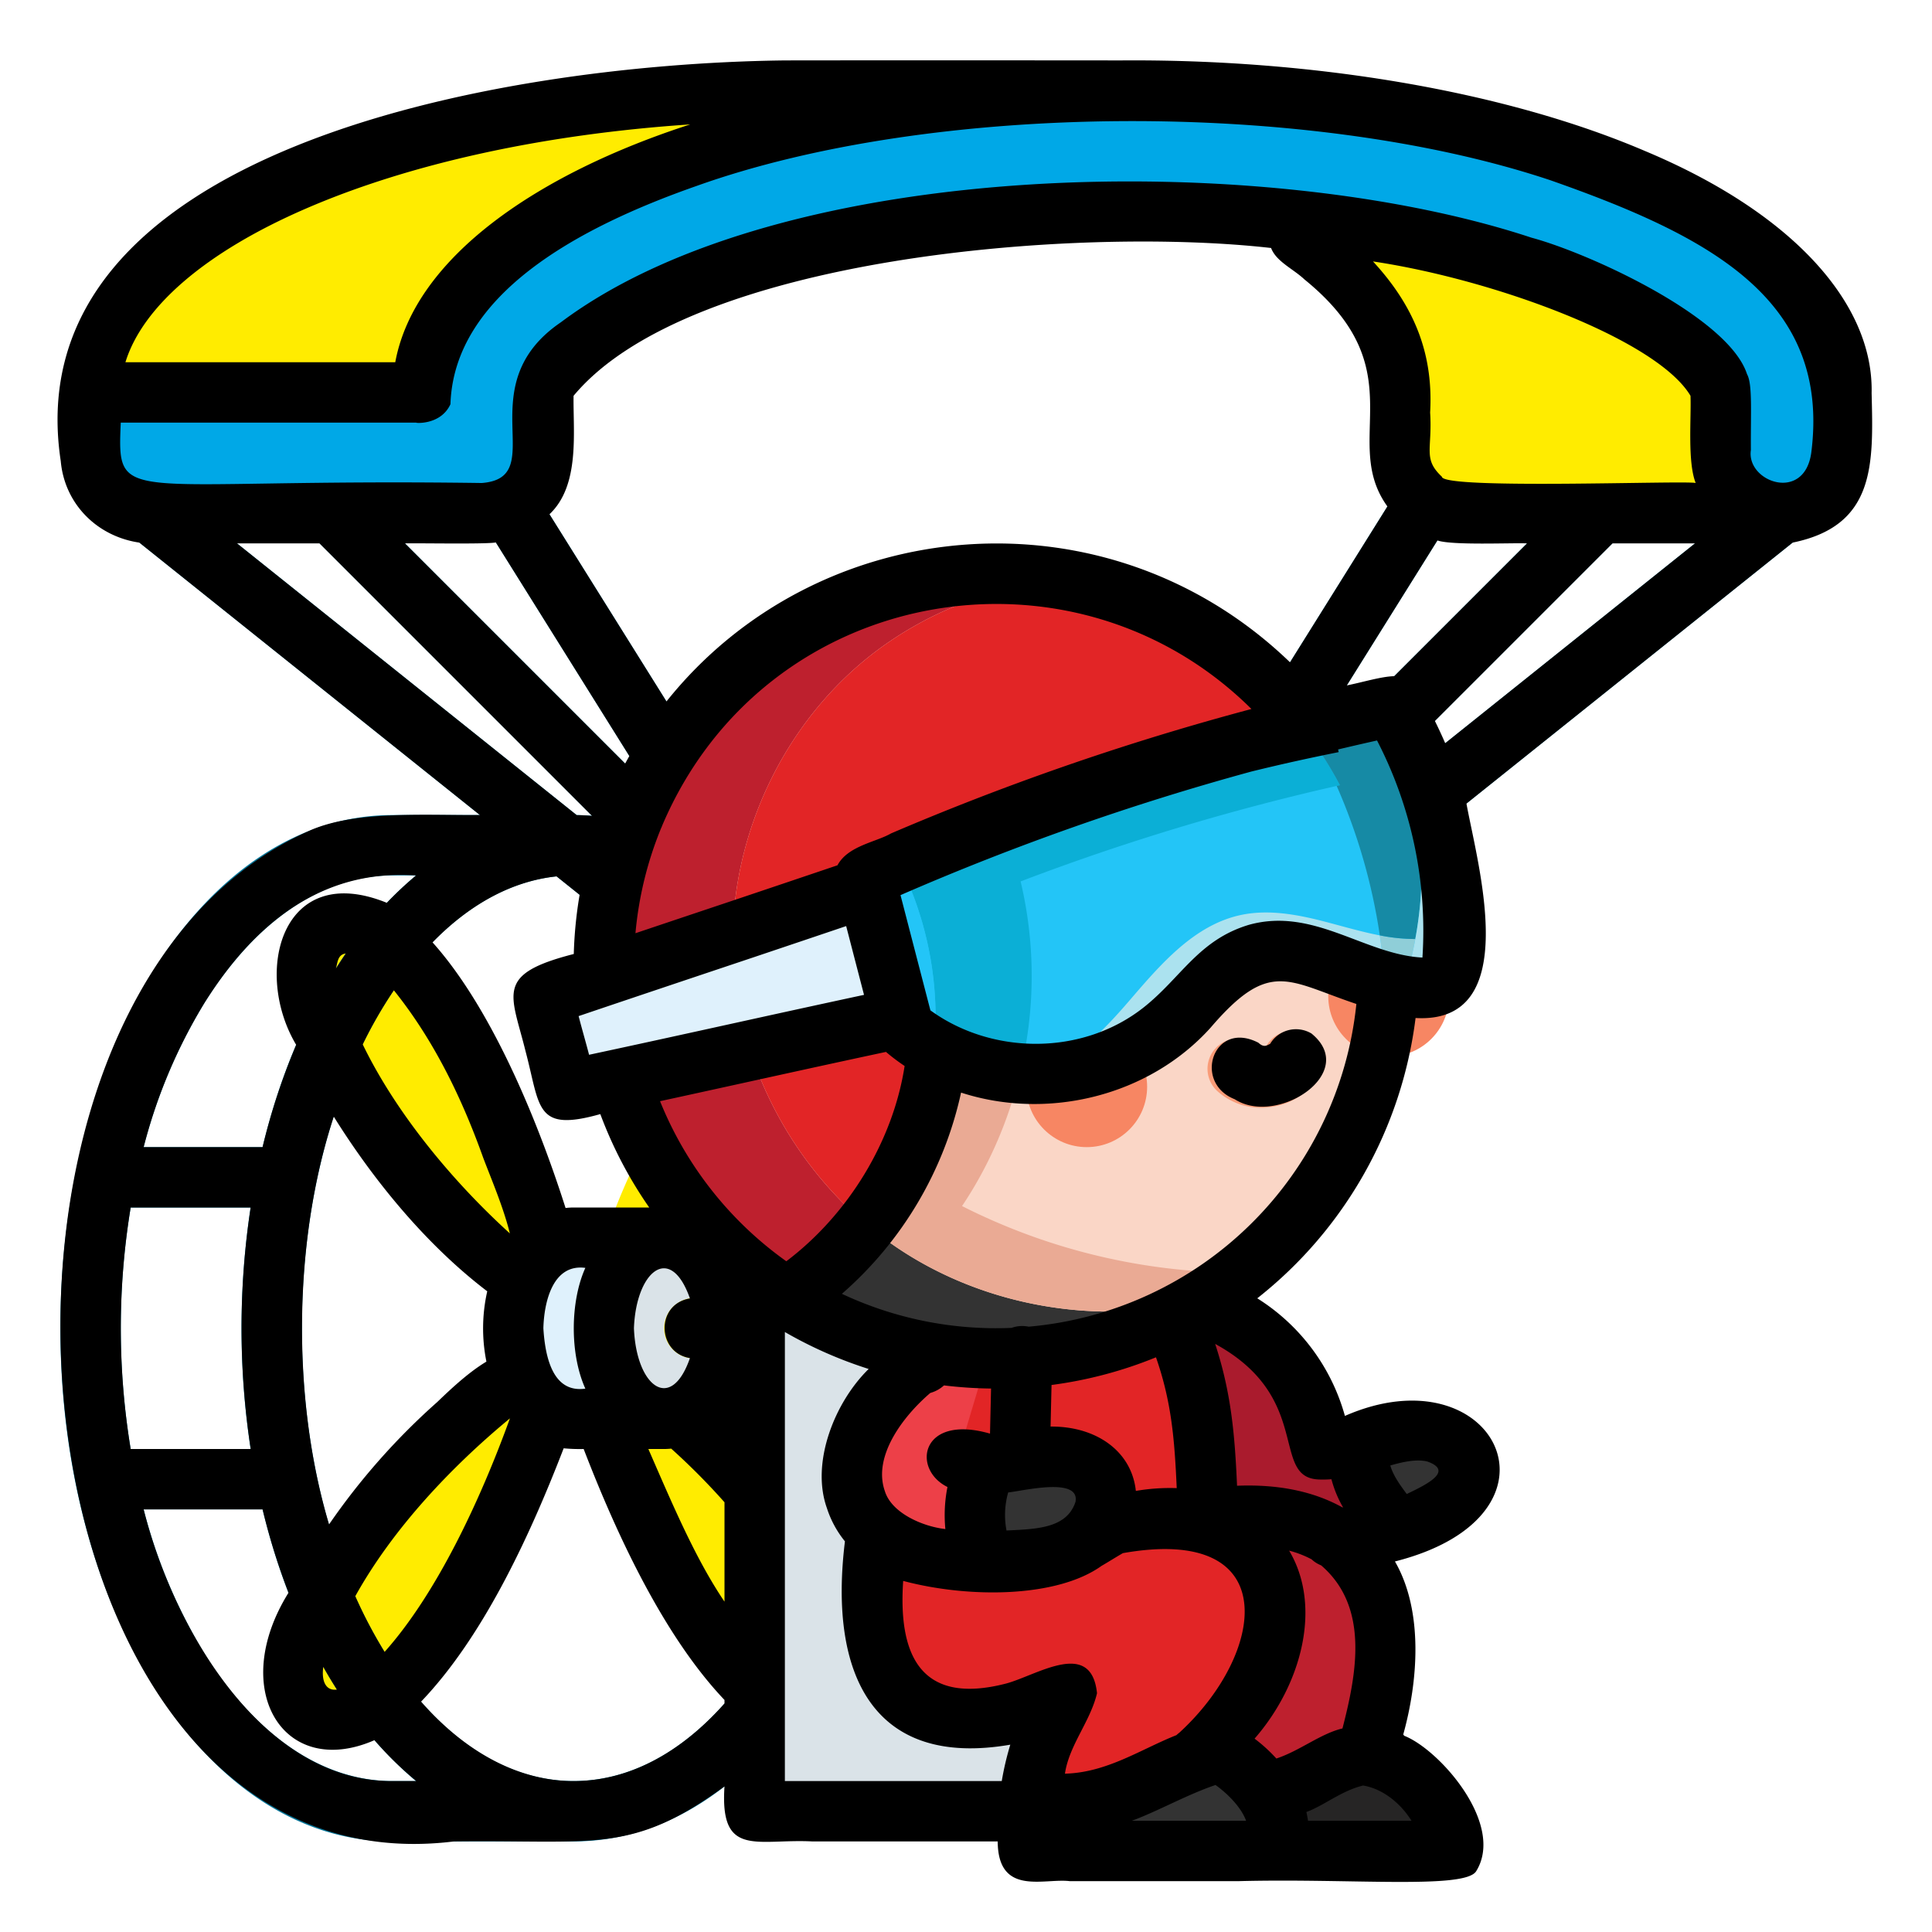<svg height="512" viewBox="0 0 512 512" width="512" xmlns="http://www.w3.org/2000/svg"><g><g><path d="m176 376h-24c-8.84 0-16-10.75-16-24a32.48 32.48 0 0 1 3.26-14.53 20.649 20.649 0 0 1 4.55-6.08 12.2 12.2 0 0 1 8.19-3.39h24z" fill="#dff1fc"/><path d="m143.81 331.39a20.649 20.649 0 0 0 -4.55 6.08c-6.66.23-16.34-11.42-19.66-14.73a161.907 161.907 0 0 1 -35.49-53.05c-1.64-3.99-3.14-8.17-3.11-12.49s1.85-8.86 5.55-11.08c3.57-2.15 8.25-1.75 12 .08s6.72 4.91 9.44 8.07c12.44 14.43 21.13 31.77 27.54 49.71 1.6 4.48 8.19 19.17 8.28 27.41z" fill="#ffec00"/><path d="m138.77 365.5c-6.63.56-16.02 10.72-19.33 13.7a161.861 161.861 0 0 0 -34.19 43.35c-1.39 2.56-2.71 5.17-3.96 7.81-1.85 3.91-3.56 8-3.75 12.32s1.39 8.94 4.98 11.36c3.46 2.32 8.15 2.16 11.98.52a24 24 0 0 0 6.33-4.16c1.23-1.07 2.39-2.23 3.52-3.41 13.15-13.78 22.72-30.65 30.04-48.24 1.76-4.23 8.62-17.66 9.58-26z" fill="#ffec00"/><path d="m200 395.11a163.345 163.345 0 0 0 -15.44-15.91c-.97-.88-2.48-2.38-4.28-4.08l-19.66.88c1.97 8.23 7.45 19.04 8.99 22.75 7.32 17.59 16.89 34.46 30.04 48.24.12.12.23.24.35.36z" fill="#ffec00"/><path d="m200 308.89a163.345 163.345 0 0 1 -15.44 15.91c-.97.88-2.48 2.38-4.28 4.08l-19.66-.88c1.97-8.23 7.45-19.04 8.99-22.75 7.32-17.59 16.89-34.46 30.04-48.24.12-.12.23-.24.35-.36z" fill="#ffec00"/><ellipse cx="176" cy="352" fill="#dae3e8" rx="16" ry="24"/><path d="m215.353 257.25c-16.626-26.6-39.125-41.25-63.353-41.25h-48c-24.228 0-46.727 14.65-63.353 41.25-15.894 25.431-24.647 59.081-24.647 94.75s8.753 69.319 24.647 94.75c16.626 26.6 39.125 41.25 63.353 41.25h48c24.228 0 46.727-14.65 63.353-41.25 15.894-25.431 24.647-59.081 24.647-94.75s-8.753-69.319-24.647-94.75zm-161.138 8.48c13.595-21.751 31.276-33.73 49.785-33.73h6.232a104.212 104.212 0 0 0 -21.585 25.25c-8.472 13.556-14.892 29.462-19.062 46.75h-31.52a140.137 140.137 0 0 1 16.15-38.27zm-19.585 54.27h31.792a212.607 212.607 0 0 0 0 64h-31.792a195.992 195.992 0 0 1 0-64zm69.37 152c-18.509 0-36.19-11.979-49.785-33.73a140.137 140.137 0 0 1 -16.15-38.27h31.52c4.17 17.288 10.59 33.194 19.062 46.75a104.212 104.212 0 0 0 21.585 25.25zm97.785-33.73c-13.595 21.751-31.276 33.73-49.785 33.73s-36.19-11.979-49.785-33.73c-14.325-22.922-22.215-53.56-22.215-86.27s7.89-63.348 22.215-86.27c13.595-21.751 31.276-33.73 49.785-33.73s36.19 11.979 49.785 33.73c14.325 22.922 22.215 53.56 22.215 86.27s-7.89 63.348-22.215 86.27z" fill="#047699"/><path d="m319.691 346.67c16.148 4.76 28.743 20.651 30.209 37.421 5.153.2 10.149-1.56 15.087-3.051s10.2-2.732 15.2-1.486 9.556 5.75 9.143 10.89c-.373 4.641-4.418 8.09-8.458 10.4a50.534 50.534 0 0 1 -27.819 6.558l-49.053.598v-64z" fill="#aa1b2d"/><path d="m380.192 379.554c-5-1.246-10.268 0-15.2 1.486-3.019.912-6.061 1.92-9.146 2.524a49.5 49.5 0 0 0 2.994 23.829 50.576 50.576 0 0 0 22.042-6.545c4.04-2.314 8.085-5.763 8.458-10.4.408-5.148-4.14-9.648-9.148-10.894z" fill="#333"/><path d="m224 360h-40a8 8 0 0 1 0-16h40a8 8 0 0 1 0 16z" fill="#ffec00"/><g fill="#047699"><path d="m176.008 208a8 8 0 0 1 -6.792-3.761l-40-64a8 8 0 0 1 13.569-8.48l40 64a8 8 0 0 1 -6.777 12.241z"/><path d="m168 224a7.976 7.976 0 0 1 -5.657-2.343l-80-80a8 8 0 0 1 11.314-11.314l80 80a8 8 0 0 1 -5.657 13.657z"/><path d="m160 240a7.969 7.969 0 0 1 -5-1.753l-120-96a8 8 0 0 1 10-12.494l120 96a8 8 0 0 1 -5 14.247z"/><path d="m343.152 196.551a8 8 0 0 1 -6.776-12.241l32.84-52.55a8 8 0 1 1 13.568 8.48l-32.84 52.55a8 8 0 0 1 -6.792 3.761z"/><path d="m370.42 197.58a8 8 0 0 1 -5.657-13.657l53.58-53.58a8 8 0 0 1 11.314 11.314l-53.58 53.58a7.976 7.976 0 0 1 -5.657 2.343z"/><path d="m379.425 218.07a8 8 0 0 1 -5-14.247l92.575-74.07a8 8 0 1 1 10 12.494l-92.581 74.069a7.957 7.957 0 0 1 -4.994 1.754z"/></g><path d="m272 480h-72v-144h40v112h32z" fill="#dae3e8"/><path d="m272 448h72v32h-72z" fill="#bbc1c4"/><path d="m240 336h72v112h-72z" fill="#bbc1c4"/><path d="m304 408a96.575 96.575 0 0 1 12.843-1.4 35.734 35.734 0 0 1 4.042-4.228c-.231.031-.465.057-.7.089-.819-19.29-.93-40.57-8.189-58.461h-71.996l-8 64c-.222 2.114-.415 4.95-.543 8h40.543z" fill="#e22526"/><path d="m317.1 466 .241-.258c-.141.086-.227.173-.241.258z" fill="#fad6c6"/><path d="m362.127 465.212c2.79-10.231 5.6-20.683 4.989-31.27s-5.274-21.523-14.368-26.978c-9.337-5.6-21.041-6.03-31.863-4.592a35.734 35.734 0 0 0 -4.042 4.228c6.98-.124 13.371 1.387 17.247 7.309 5.417 8.276 4.7 19.4.674 28.437-3.978 8.926-10.742 16.26-17.422 23.4 1.627-.945 11.3-1.107 18.658 6.254 3.506 3.506 7 7 7.819 18.524h31.423c3.611 0 6.509-.355 10.11-.086-1.726-12.085-11.147-23.456-23.225-25.226z" fill="#be202e"/><path d="m363.5 465.484a22 22 0 0 0 -7.693 1.414c-5.718 2.138-10.578 6.028-15.817 9.162-.1.057-.194.113-.29.169 2 2.9 3.6 6.977 4.116 14.3h31.423c3.611 0 6.509-.355 10.11-.086-1.656-11.624-10.437-22.558-21.849-24.959z" fill="#262525"/><path d="m316.843 406.6a96.575 96.575 0 0 0 -12.843 1.4l-32 8h-40.543a117.05 117.05 0 0 0 .226 16.223c.733 6.081 2.969 12.172 7.337 16.466 5.6 5.509 14.017 7.352 21.844 6.662s14.548-3.761 21.85-6.66a68.994 68.994 0 0 0 -10.2 41.833h71.3c-.814-11.524-4.308-15.018-7.814-18.524-7.361-7.361-17.031-7.2-18.658-6.254l-.242.254c.013-.089.1-.176.241-.258 6.68-7.14 13.444-14.474 17.422-23.4 4.027-9.034 4.743-20.161-.674-28.437-3.876-5.922-10.267-7.433-17.247-7.309" fill="#e22526"/><g><path d="m319.968 465.29a6.373 6.373 0 0 0 -2.626.456l-.225.241q1.415-.396 2.851-.697z" fill="#e22526"/><path d="m336 472a22.782 22.782 0 0 0 -16.032-6.71q-1.435.3-2.851.7l-.017.01s.007-.01.008-.015c-1.4.391-2.778.844-4.126 1.343-7.113 2.634-13.74 6.466-20.89 9-6.2 2.193-13.074 3.342-19.374 1.754a74.887 74.887 0 0 0 -.2 12.442h71.3c-.818-11.524-4.312-15.018-7.818-18.524z" fill="#333"/></g><path d="m253.678 386.476c6.084 2.81 13.154.929 19.784-.049s14.645-.36 18.2 5.321c3.693 5.9-.011 14.163-5.945 17.805s-13.265 3.913-20.226 4.08c-7.07.169-14.253.326-21.089-1.486s-14.9-5.347-16.557-12.222c-3.845-15.925 6.166-42.805 12.155-47.925.438.685 24.811.054 24 0z" fill="#ed4048"/><g><path d="m264 352v.007c.023-.007.026-.007 0-.007z" fill="#ed4048"/><path d="m291.662 391.748c-3.555-5.681-11.57-6.3-18.2-5.321-4.738.7-9.7 1.85-14.367 1.429a24.6 24.6 0 0 0 -.684 25.863c2.361.018 4.727-.03 7.08-.086 6.961-.167 14.291-.438 20.226-4.08s9.638-11.902 5.945-17.805z" fill="#333"/></g><g><circle cx="263.061" cy="256.522" fill="#fad6c6" r="104"/><g><path d="m194.25 252.976c-1.2-30.816 13.356-61.9 37.989-80.458a95.606 95.606 0 0 1 47.789-18.608 104.008 104.008 0 0 0 -72.3 190.681 91.835 91.835 0 0 0 21.624-20.315c-20.763-17.636-34.041-44.044-35.102-71.3z" fill="#be202e"/><path d="m232.239 172.518c-24.633 18.555-39.19 49.642-37.989 80.458 1.061 27.256 14.339 53.664 35.106 71.3a89.776 89.776 0 0 0 14.428-27.441 91.292 91.292 0 0 0 -6.185-69.391c35.243-14.469 70.8-26.289 107.966-34.237a103.955 103.955 0 0 0 -65.537-39.3 95.606 95.606 0 0 0 -47.789 18.611z" fill="#e22526"/><path d="m237.859 330.726a94.659 94.659 0 0 1 -8.5-6.45 91.835 91.835 0 0 1 -21.624 20.315 104.046 104.046 0 0 0 110.326.208c-27.144 6.525-57.006 1.501-80.202-14.073z" fill="#333"/><path d="m270.471 233.581a620.22 620.22 0 0 1 84.619-25.5 104.15 104.15 0 0 0 -9.525-14.875c-37.162 7.948-72.723 19.768-107.966 34.237a91.292 91.292 0 0 1 6.185 69.391 89.776 89.776 0 0 1 -14.428 27.441 94.659 94.659 0 0 0 8.5 6.45c23.2 15.578 53.058 20.6 80.2 14.073a104.284 104.284 0 0 0 10.533-7.525 163.63 163.63 0 0 1 -73.638-17.655c16.649-24.818 22.619-57.008 15.52-86.037z" fill="#eaaa94"/></g><circle cx="288" cy="288" fill="#f78663" r="16"/><circle cx="368" cy="264" fill="#f78663" r="16"/><path d="m338.572 293.028q-.827.2-1.682.32a17.277 17.277 0 0 1 -14.322-4.232 8 8 0 0 1 10.869-11.742 1.834 1.834 0 0 0 1.162.139 1.882 1.882 0 0 0 1.075-.463 8 8 0 0 1 13.75 8.181 17.1 17.1 0 0 1 -10.852 7.797z" fill="#f99c78"/><path d="m383.654 258.773a116.654 116.654 0 0 0 -15.69-71.269c-47.842 10.25-97.876 24.922-142.467 45.061 3.445 13.2 5.812 25.717 9.257 38.914 9.857 8.622 27.143 13.787 40.237 13.584a54.079 54.079 0 0 0 35.634-14.339c7.089-6.6 13.048-15.521 22.468-17.768 8.563-2.041 17.195 2.142 25.516 5.015s19.102 7.296 25.045.802z" fill="#23c5f7"/><g><path d="m355.09 208.082a104.15 104.15 0 0 0 -9.525-14.875c-37.162 7.948-72.723 19.768-107.966 34.237a91.371 91.371 0 0 1 9.842 51.767 72.176 72.176 0 0 0 22.732 5.7 108.341 108.341 0 0 0 .3-51.326 620.22 620.22 0 0 1 84.617-25.503z" fill="#0bafd6"/><g><path d="m365.66 247.884c.631 4.269 1.062 8.565 1.329 12.872a39.946 39.946 0 0 0 4.763 1.085 99.368 99.368 0 0 0 3.318-12.993 48.3 48.3 0 0 1 -9.41-.964z" fill="#8fced8"/><path d="m352.448 244.6c-7.76-2.072-15.92-3.8-23.766-2.082-12.305 2.692-21.158 13.093-29.373 22.643-7.28 8.465-15.763 17.217-26.333 19.888.68.018 1.356.03 2.015.019a54.084 54.084 0 0 0 35.634-14.339c7.089-6.6 13.048-15.522 22.468-17.768 8.563-2.041 17.195 2.142 25.516 5.015 2.625.906 5.5 1.962 8.38 2.785-.267-4.307-.7-8.6-1.329-12.872-4.442-.854-8.839-2.126-13.212-3.289z" fill="#abe2ef"/><path d="m365.66 247.884a48.3 48.3 0 0 0 9.41.964 102.515 102.515 0 0 0 -7.56-61.244q-10.612 2.278-21.344 4.864 2.1 3.576 4 7.264c1.76 2.7 3.41 5.484 4.922 8.35-.285.064-.566.131-.851.2a154.819 154.819 0 0 1 11.423 39.602z" fill="#168aa5"/><path d="m225.5 232.565c3.445 13.2 5.812 25.717 9.257 38.914a49.322 49.322 0 0 0 12.687 7.732 91.371 91.371 0 0 0 -9.842-51.767c35.243-14.469 70.8-26.289 107.966-34.237 1.62 2.109 3.148 4.291 4.6 6.525q-1.9-3.685-4-7.264c-41.035 9.856-82.813 22.999-120.668 40.097z" fill="#23c5f7"/><path d="m367.964 187.5c-.151.032-.3.067-.454.1a102.515 102.515 0 0 1 7.56 61.244 99.368 99.368 0 0 1 -3.318 12.993c4.58.714 8.871.245 11.9-3.068.387-3.788.561-7.6.572-11.412a116.312 116.312 0 0 0 -16.26-59.857z" fill="#abe2ef"/></g></g><path d="m238.769 270.113c-30.341 6.456-59.31 13.149-89.651 19.6-1.556-8.907-4.487-16.083-6.043-24.99 28.074-9.593 59.267-20 87.341-29.6 2.906 11.161 5.447 23.837 8.353 34.99z" fill="#dff1fc"/></g><path d="m296 24h-88v.018c-101.983.906-184 36.371-184 79.982h104l40-40z" fill="#ffec00"/><path d="m472 136h-85a16 16 0 0 1 -16-16v-16c5-24-26.07-43.99-43-56l120 16 24 40z" fill="#ffec00"/><path d="m40 136h88a16 16 0 0 0 16-16v-16c0-3.908 8.7-15.68 35.594-27.124 31.177-13.267 75.064-20.876 120.406-20.876s89.229 7.609 120.406 20.876c26.894 11.444 35.594 23.216 35.594 27.124v16a16 16 0 0 0 16 16 16 16 0 0 0 16-16v-16c0-44.183-84.17-80-188-80s-188 35.817-188 80h-88v16a16 16 0 0 0 16 16z" fill="#00a8e7"/></g><g><path d="m347.547 273.886a8 8 0 0 0 -10.97 2.766c-.693.232-1.479 1.186-3.1-.323-11.916-6.144-17.458 10.595-6.262 14.98 11.244 7.274 33.105-7.033 20.332-17.423z"/><path d="m436.068 40.07c-37.039-15.876-88.01-24.54-139.694-24.051-1.942-.033-87.023-.044-88.984 0-76.39 1.02-203.743 24.025-191.29 106.173 1.023 11.436 9.692 19.982 20.842 21.606l90.252 72.202c-15.014.082-33.768-1.247-45.707 4.381-102.416 46.229-81.064 282.407 38.813 267.619 37.578-.477 46.941 3.431 71.7-14.59-1.284 19.025 8.542 13.835 23.317 14.591h49.083c.1 14.6 12.3 9.676 19.1 10.525h44.675c29.609-.792 60.026 2.207 63.021-2.622 7.734-12.461-9.726-32.262-19.065-35.906-.084-.116-.165-.234-.255-.345 3.853-13.8 5.478-32.552-2.2-45.848 48.47-12.293 26.58-56.014-13.261-38.572a53.7 53.7 0 0 0 -23.226-31.167 112.276 112.276 0 0 0 41.952-74.284c28.726 1.668 16.4-40.731 13.485-56.832l86.43-69.15c22.019-4.483 21.407-20.811 20.942-39.607.547-23.755-20.922-47.756-59.93-64.123zm-355.127 15.263c27.737-12.033 63.283-19.773 101.976-22.364-39.987 12.911-73 35.061-78.168 63.031h-71.509c4.53-14.755 21.354-29.233 47.701-40.667zm368.435 72.667c-2.647-.729-67.075 1.8-67.261-1.668-5.1-4.773-2.489-7.221-3.116-17 .8-14.273-3.236-27.162-15.142-40.05 32.318 4.818 75.337 20.775 84.143 35.609.231 5.783-.841 17.529 1.376 23.109zm-347.455 309.771a124.456 124.456 0 0 1 -7.767-14.76c9.893-17.8 25.308-34.183 40.986-47.132-7.898 21.821-19.457 46.493-33.219 61.892zm-16.247 3.958q1.747 3.1 3.618 6.021c-2.963.416-4.138-2.25-3.618-6.021zm30.23-70.2a178.992 178.992 0 0 0 -28.7 32.453c-9.915-33.069-9.57-75.265 1.252-108.054 10.63 17.038 24.607 34.05 40.668 46.28a44.566 44.566 0 0 0 -.22 18.631c-4.481 2.696-8.828 6.67-13.004 10.692zm83.646-117.786c8.331-2.8 16.607-5.588 24.694-8.323q2.362 9.117 4.73 18.227c-5.287 1.134-10.375 2.238-14.915 3.226-19 4.141-38.413 8.476-57.951 12.652-.757-2.942-1.782-6.448-2.771-10.249 14.738-4.992 30.889-10.4 46.213-15.533zm-31.55 98.257c.544-15.04 9.621-22.737 14.84-7.906-9.163 1.523-8.716 14.413 0 15.812-5.031 14.559-14.232 7.526-14.84-7.906zm-16-32a19.146 19.146 0 0 0 -2.119.13c-7.762-24.365-20.016-53.4-35.254-70.395 10.007-10.272 21.215-16.248 32.876-17.487l6.1 4.88a112.445 112.445 0 0 0 -1.546 15.69c-21.024 5.376-16.576 10.405-12.767 25.82 3.946 14.845 2.473 21.49 19.8 16.61a111.077 111.077 0 0 0 12.962 24.752zm-24-13.33c2.01 5.364 5.359 13.073 7.118 20.194-14.875-13.5-30.014-31.571-38.994-50.089a117.425 117.425 0 0 1 8.253-14.335c9.456 11.775 17.207 26.284 23.623 44.23zm-38.97-49.994c.44-1.609.45-3.747 2.631-3.987q-1.342 1.952-2.631 3.987zm54.97 95.324c.168-6.656 2.356-17.157 11.123-16-3.974 8.788-4.2 22.7 0 32-6.596.94-10.412-4.276-11.123-16zm32 32c.633 0 1.258-.041 1.878-.1a178.653 178.653 0 0 1 14.122 14.216v26.337c-7.777-11.469-13.966-26.224-20.18-40.453zm32.383-49.749a96.25 96.25 0 0 1 -33.462-42.425c13.816-3 28.249-6.2 42.541-9.319 5.228-1.137 11.186-2.429 17.328-3.741a52.117 52.117 0 0 0 4.944 3.729c-3.081 19.92-14.891 39.314-31.351 51.756zm27.735-113.38c-3.975 2.309-11.391 3.249-14.181 8.437-8.971 3.038-18.182 6.14-27.478 9.266-8.682 2.908-17.417 5.835-26.055 8.737a95.734 95.734 0 0 1 6.779-27.8 8.185 8.185 0 0 0 .345-.823c27.208-63.829 108.787-77.765 156.117-30.8q-1.978.53-3.966 1.072a701.354 701.354 0 0 0 -91.561 31.911zm144.805-77.652c3.82 1.346 19.577.606 23.764.781l-35.194 35.194c-3.408.059-8.5 1.651-12.579 2.442zm-.665 47.836 47.055-47.055h21.887l-66.2 52.962q-1.3-3-2.742-5.907zm-43.41-125.339c1.362 3.607 5.855 5.512 8.85 8.339 29.758 24.164 9.282 42.572 21.982 60.163l-25.808 41.3c-48.462-46.731-125.055-39.96-165.256 10.375l-31.005-49.608c8.153-7.681 6.238-21.714 6.389-31.392 30.7-36.921 133.527-45.002 184.848-39.177zm-205.437 78.037 35.375 56.6q-.568.994-1.12 2l-58.353-58.353c3.357-.1 21.358.257 24.098-.247zm-46.724.247 72.21 72.211q-2.032-.171-4.074-.2l-90.017-72.011zm-30.472 121.73c15.25-24.27 33.942-35.279 56.077-33.73a90.8 90.8 0 0 0 -7.772 7.26c-27.849-11.316-35.566 18.309-24.026 37.64a172.67 172.67 0 0 0 -8.91 27.1h-31.519a140.137 140.137 0 0 1 16.15-38.27zm-19.585 54.27h31.794a213.019 213.019 0 0 0 .018 64h-31.812a197.526 197.526 0 0 1 0-64zm69.37 152c-34.141.17-57.874-39.922-65.935-72h31.523a175.783 175.783 0 0 0 6.871 22.089c-16.044 25.754-1.253 49.6 22.785 39.07a92.9 92.9 0 0 0 11.078 10.841zm48 0c-14.312 0-28.466-7.432-40.412-21.048 15.98-16.691 28.256-42.413 37.788-67.137a43.766 43.766 0 0 0 5.3.185c9.254 24.036 21.7 50.07 37.321 66.508v.935c-8.74 9.841-22.32 20.557-39.997 20.557zm56-119a112.43 112.43 0 0 0 22.208 9.791c-9 8.793-15.378 24.78-11.077 36.851a27.2 27.2 0 0 0 4.787 8.834c-4.322 35.181 7.36 60.149 43.822 53.882a76.861 76.861 0 0 0 -2.262 9.64h-57.478zm98.348 6.7c4.108 11.788 4.919 21.672 5.494 34.668a53.188 53.188 0 0 0 -10.829.74c-1.122-10.62-10.62-17.164-22.6-17.053l.255-11.021a111.509 111.509 0 0 0 27.68-7.334zm41.239 53.54a7.981 7.981 0 0 0 2.534 1.6c12.752 10.972 9.449 28.525 5.646 43.215-5.766 1.352-11.36 5.957-17.519 7.97a41.5 41.5 0 0 0 -5.774-5.266c12.441-14.246 17.984-35.022 9.16-49.825a27.6 27.6 0 0 1 5.953 2.306zm-108.235 5.715c17.287 4.6 40.673 4.534 52.594-4 1.563-.892 3.7-2.251 5.634-3.36 42.9-7.594 37.811 26.681 14.943 47.594a9.25 9.25 0 0 0 -.76.644c-9.364 3.7-18.38 9.926-29.543 10.209 1.108-7.563 6.745-13.85 8.5-21.32-1.519-14.618-15.994-4.694-24.167-2.548-23.147 5.96-28.498-8.332-27.201-27.219zm45.667-20.955c-2.305 7.019-10.2 7.21-18.287 7.595a21.96 21.96 0 0 1 .446-10.084c3.845-.373 19.077-4.203 17.841 2.489zm15.824 84.184c6.606-2.549 14.145-6.739 21.274-9.142 2 1.387 6.569 5.225 8.114 9.485h-30.322c.312-.119.621-.227.934-.346zm-38.481-102.26c-18.393-5.311-20.863 9.425-11.275 14.143a38.315 38.315 0 0 0 -.556 11.146c-6.045-.669-14.314-4.271-16.055-10.107-3.178-9.158 4.744-19.69 12.065-25.96a9 9 0 0 0 3.629-2 112.913 112.913 0 0 0 12.469.831zm84.271 102.6c-.112-.782-.252-1.561-.43-2.331 4.651-1.677 9.3-5.648 15.047-7.014 5.026.843 9.747 4.455 12.82 9.345zm31.627-95.207c7.342 2.6-.767 6.337-5.452 8.608-2.222-2.935-3.68-5.195-4.368-7.56 3.511-1.009 7.046-1.739 9.82-1.048zm-28.675 4.767a29.6 29.6 0 0 0 3.26-.072 30.223 30.223 0 0 0 3.077 7.455c-.06 0-.121 0-.181 0-7.63-4.243-16.979-6.163-27.91-5.729-.581-13.091-1.47-24.43-5.8-37.589 26.169 14.277 14.452 35.499 27.554 35.935zm-76.983-40.5a8.352 8.352 0 0 0 -4.534.321 96.082 96.082 0 0 1 -44.96-9.029 98.588 98.588 0 0 0 31.586-53.326c22.939 7.437 49.744.964 66.111-17.19 15.69-18.318 20.418-12.389 38.646-6.3a95.662 95.662 0 0 1 -86.851 85.523zm104.36-97.822c-15.29-.768-28.86-13.462-46.019-8.668-13.315 4.021-17.866 13.925-27.778 21.815-16.311 12.944-40.327 12.672-56.6.836l-.007-.025c-2.524-9.721-5.3-20.415-7.914-30.5a683.761 683.761 0 0 1 92.972-32.751c7.853-1.933 15.105-3.531 23.138-5.149l-.142-.709q5.124-1.219 10.316-2.377a109.672 109.672 0 0 1 12.034 57.527zm103.038-133.762c-1.85 13.259-17.271 7.682-16-.731-.073-10.083.459-17.5-1.023-20.112-4.87-15.157-41.799-32.057-57.11-36.17-70.534-23.342-198.345-21.7-257.239 22.425-24.758 16.888-2.508 41.173-20.957 42.588-96.065-1.344-96.632 6.671-95.671-16h78.366c-.721.082 6.388.844 9.006-4.886.952-29.114 33.883-46.848 65.161-57.814 62.656-22.418 162.231-22.932 226.3-1.548 42.35 14.861 74.367 31.669 69.167 72.248z"/></g></g></svg>